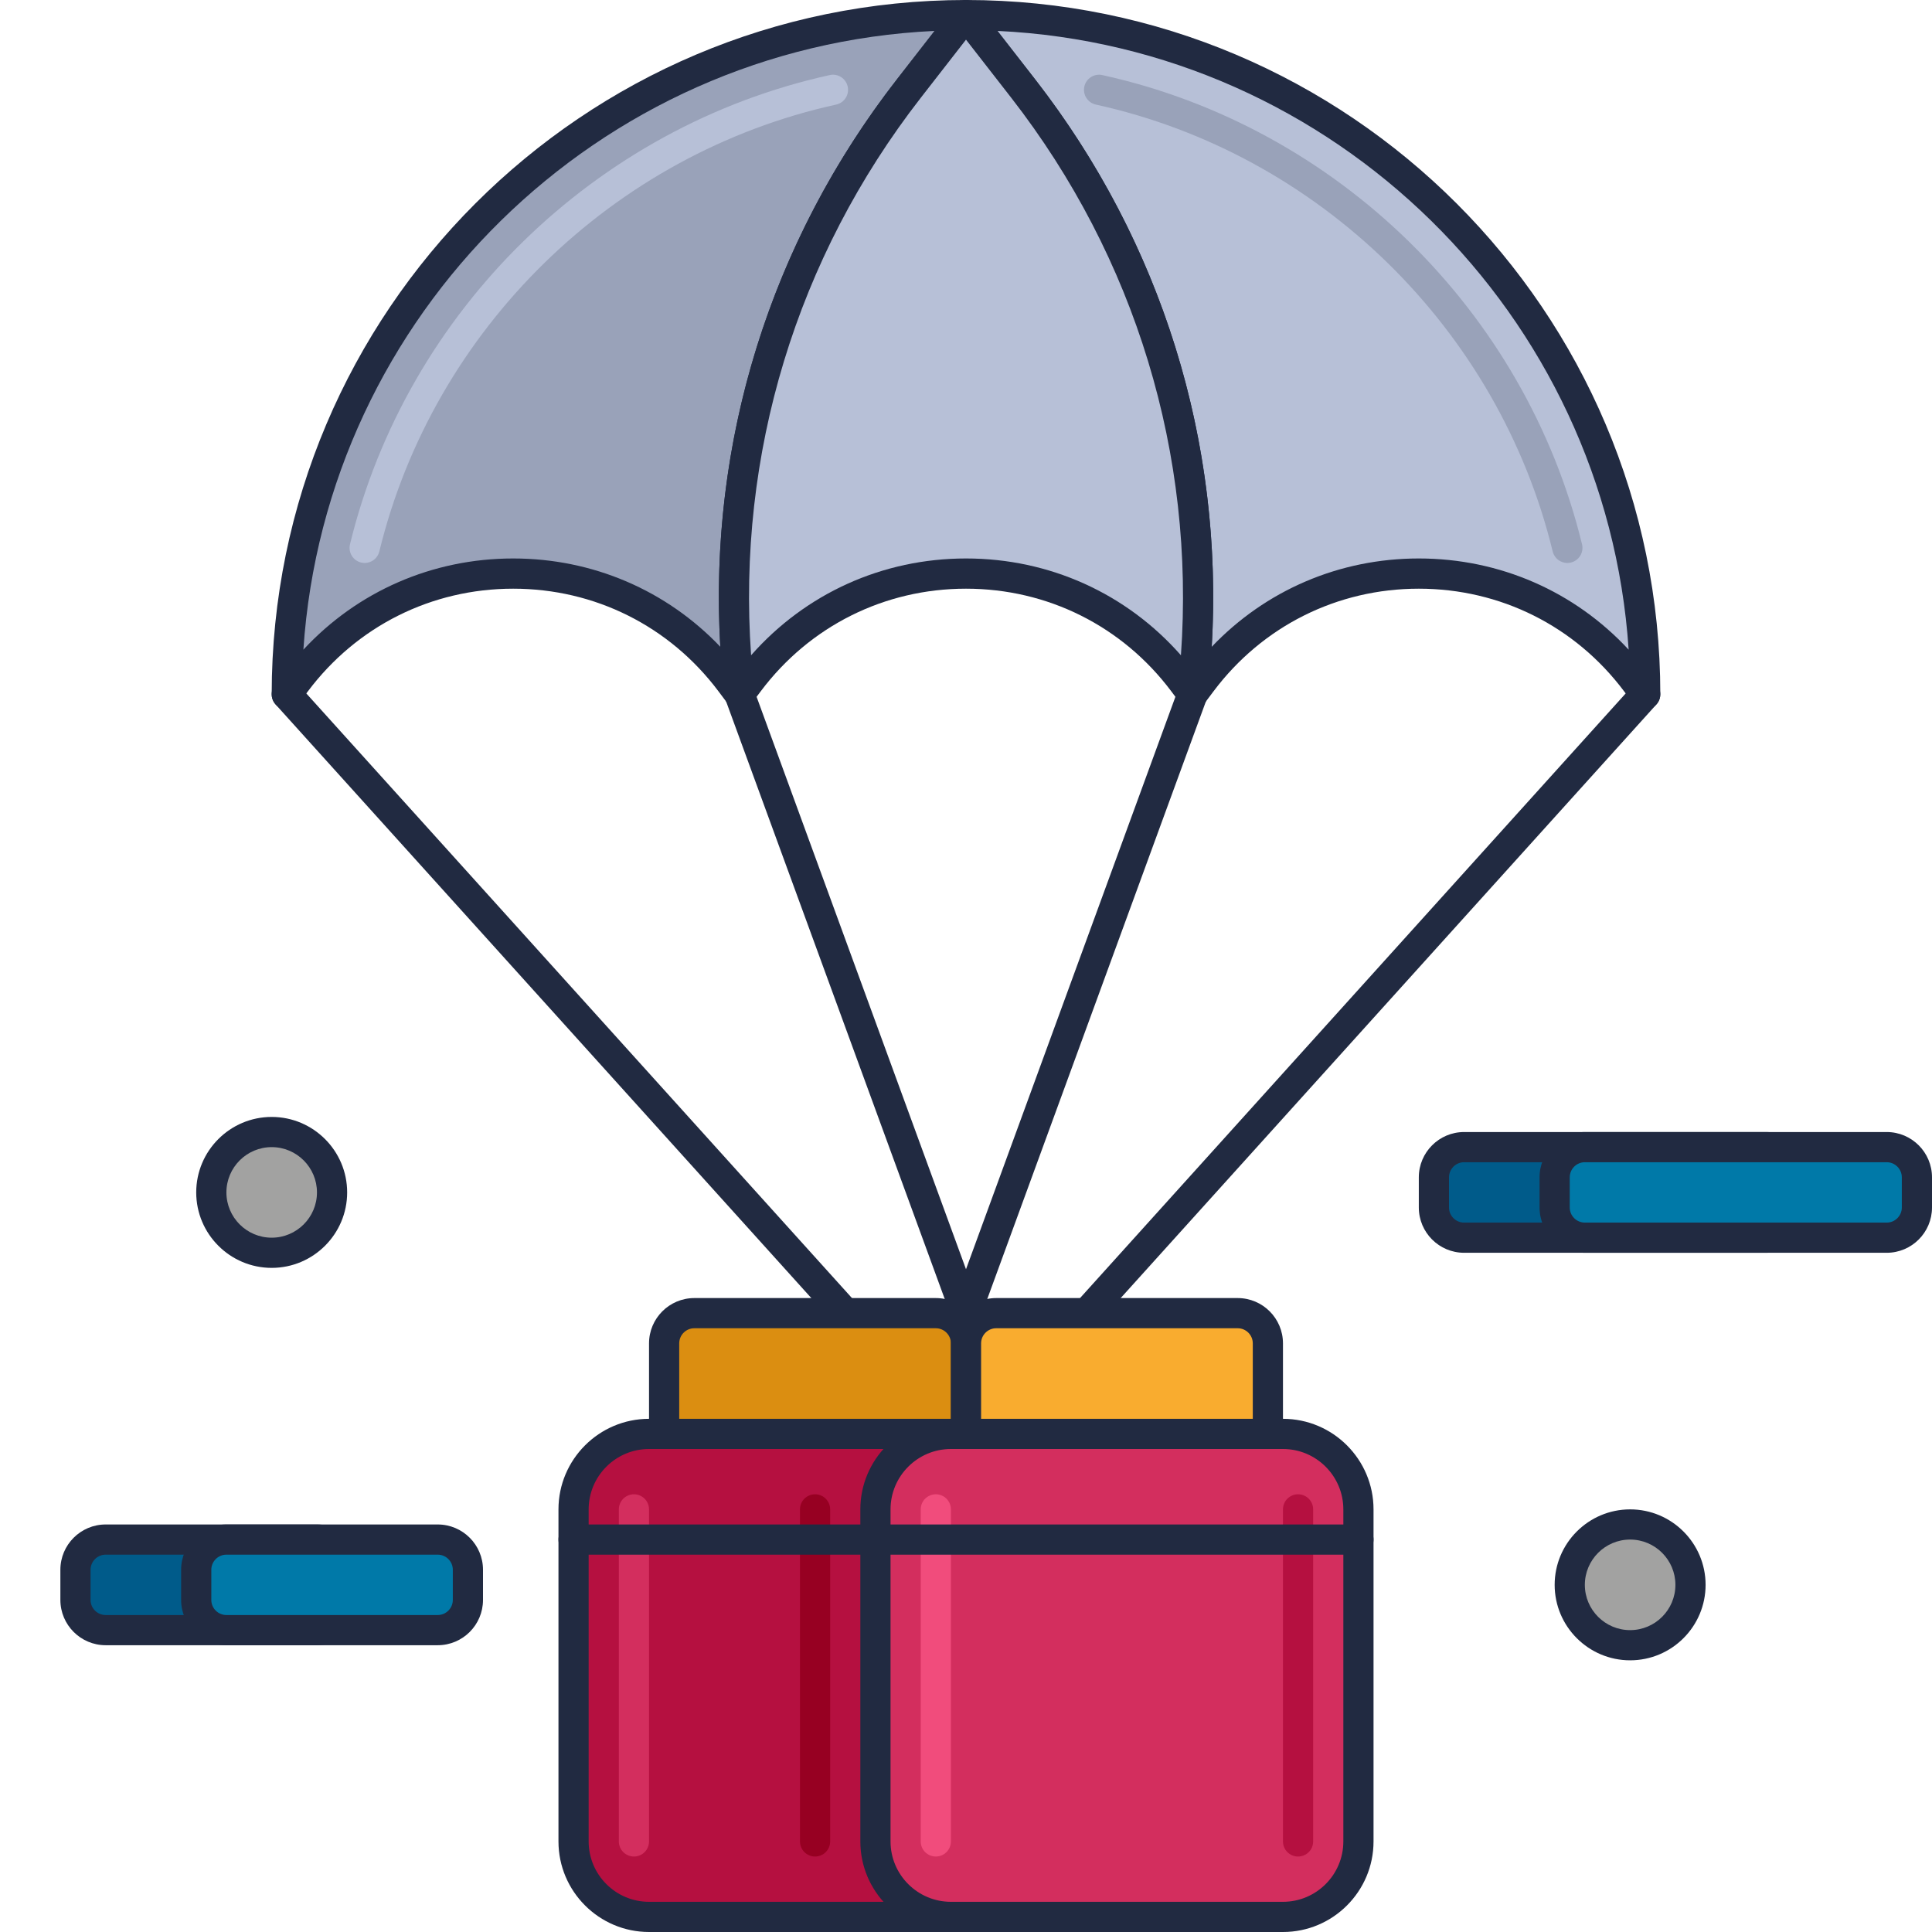 <?xml version="1.0" encoding="utf-8"?>
<!-- Generator: Adobe Illustrator 21.1.0, SVG Export Plug-In . SVG Version: 6.00 Build 0)  -->
<svg version="1.1" id="Layer_1" xmlns="http://www.w3.org/2000/svg" xmlns:xlink="http://www.w3.org/1999/xlink" x="0px" y="0px"
	 viewBox="0 0 64 64" style="enable-background:new 0 0 64 64;" xml:space="preserve">
<style type="text/css">
	.st0{fill:#DB8E11;}
	.st1{fill:#212A41;}
	.st2{fill:#F9AC2F;}
	.st3{fill:#FFCA4D;}
	.st4{fill:#B7C0D7;}
	.st5{fill:#99A2B9;}
	.st6{fill:#B51040;}
	.st7{fill:#D32E5E;}
	.st8{fill:#F14C7C;}
	.st9{fill:#0079A8;}
	.st10{fill:#1E97C6;}
	.st11{fill:#BED38E;}
	.st12{fill:#A0B570;}
	.st13{fill:#DCF1AC;}
	.st14{fill:#D5DEF5;}
	.st15{fill:#4E4B51;}
	.st16{fill:#6C696F;}
	.st17{fill:#848483;}
	.st18{fill:#A2A2A1;}
	.st19{fill:#7B849B;}
	.st20{fill:#8A878D;}
	.st21{fill:#C0C0BF;}
	.st22{fill:#005B8A;}
	.st23{fill:#970022;}
	.st24{fill:#1A237E;}
	.st25{fill:#BD7000;}
	.st26{fill:#003D6C;}
	.st27{fill:#666665;}
	.st28{fill:#195190;}
</style>
<g id="Space_Supply_Delivery">
	<g>
		<path class="st4" d="M32.001,0.5l1.892,2.432c4.398,5.654,6.416,12.801,5.625,19.92L39.501,23l0.3-0.4c3.6-4.8,10.8-4.8,14.4,0
			l0.3,0.4C54.501,10.573,44.427,0.5,32.001,0.5z"/>
		<path class="st1" d="M39.5,23.5c-0.062,0-0.125-0.012-0.185-0.035c-0.209-0.083-0.337-0.297-0.312-0.521l0.017-0.147
			c0.781-7.029-1.18-13.976-5.522-19.559l-1.892-2.432c-0.117-0.15-0.139-0.354-0.055-0.526S31.81,0,32,0c12.682,0,23,10.317,23,23
			c0,0.215-0.138,0.406-0.342,0.475c-0.203,0.065-0.429-0.003-0.558-0.175l-0.3-0.4c-1.62-2.16-4.099-3.399-6.8-3.399
			c-2.701,0-5.179,1.239-6.8,3.399l-0.3,0.4C39.804,23.429,39.654,23.5,39.5,23.5z M47,18.5c2.678,0,5.161,1.09,6.951,3.021
			C53.211,10.421,44.2,1.548,33.042,1.024l1.245,1.601c4.198,5.397,6.25,12.022,5.853,18.801C41.923,19.554,44.367,18.5,47,18.5z"/>
	</g>
	<g>
		<path class="st5" d="M9.501,23l0.3-0.4c3.6-4.8,10.8-4.8,14.4,0l0.3,0.4l-0.016-0.148c-0.791-7.119,1.227-14.266,5.625-19.92
			L32.001,0.5C19.574,0.5,9.501,10.573,9.501,23z"/>
		<path class="st1" d="M24.5,23.5c-0.154,0-0.304-0.071-0.4-0.2l-0.3-0.4c-1.62-2.16-4.099-3.399-6.8-3.399
			c-2.701,0-5.179,1.239-6.8,3.399l-0.3,0.4c-0.128,0.173-0.351,0.241-0.558,0.175C9.138,23.406,9,23.215,9,23
			C9,10.317,19.318,0,32,0c0.191,0,0.365,0.108,0.449,0.28s0.062,0.376-0.055,0.526l-1.892,2.432
			c-4.342,5.583-6.303,12.529-5.522,19.559l0.016,0.148c0.024,0.225-0.104,0.438-0.313,0.52C24.624,23.488,24.562,23.5,24.5,23.5z
			 M30.959,1.024C19.801,1.546,10.79,10.421,10.05,21.521C11.84,19.59,14.322,18.5,17,18.5c2.634,0,5.078,1.054,6.862,2.926
			c-0.397-6.778,1.655-13.404,5.853-18.801L30.959,1.024z"/>
	</g>
	<g>
		<path class="st4" d="M12.081,18.649c-0.039,0-0.079-0.005-0.119-0.015c-0.269-0.064-0.433-0.335-0.368-0.604
			c1.883-7.733,8.121-13.834,15.891-15.543c0.268-0.062,0.536,0.11,0.596,0.381c0.06,0.27-0.111,0.536-0.381,0.596
			c-7.4,1.627-13.341,7.438-15.134,14.803C12.51,18.496,12.306,18.649,12.081,18.649z"/>
	</g>
	<g>
		<path class="st5" d="M51.92,18.649c-0.225,0-0.43-0.153-0.485-0.382c-1.793-7.365-7.734-13.175-15.134-14.803
			c-0.27-0.06-0.44-0.326-0.381-0.596c0.059-0.271,0.326-0.441,0.596-0.381c7.771,1.709,14.008,7.81,15.891,15.543
			c0.065,0.269-0.099,0.539-0.368,0.604C52,18.645,51.959,18.649,51.92,18.649z"/>
	</g>
	<g>
		<circle class="st18" cx="9.001" cy="39.5" r="2"/>
		<path class="st1" d="M9,42c-1.378,0-2.5-1.121-2.5-2.5S7.622,37,9,37s2.5,1.121,2.5,2.5S10.379,42,9,42z M9,38
			c-0.827,0-1.5,0.673-1.5,1.5S8.173,41,9,41s1.5-0.673,1.5-1.5S9.828,38,9,38z"/>
	</g>
	<g>
		<path class="st6" d="M32.501,63.5h-11c-1.381,0-2.5-1.119-2.5-2.5V50c0-1.381,1.119-2.5,2.5-2.5h11c1.381,0,2.5,1.119,2.5,2.5v11
			C35.001,62.38,33.881,63.5,32.501,63.5z"/>
		<path class="st1" d="M32.5,64h-11c-1.654,0-3-1.346-3-3V50c0-1.654,1.346-3,3-3h11c1.654,0,3,1.346,3,3v11
			C35.5,62.654,34.155,64,32.5,64z M21.5,48c-1.103,0-2,0.897-2,2v11c0,1.103,0.897,2,2,2h11c1.103,0,2-0.897,2-2V50
			c0-1.103-0.897-2-2-2H21.5z"/>
	</g>
	<g>
		<path class="st7" d="M42.501,63.5h-11c-1.381,0-2.5-1.119-2.5-2.5V50c0-1.381,1.119-2.5,2.5-2.5h11c1.381,0,2.5,1.119,2.5,2.5v11
			C45.001,62.38,43.881,63.5,42.501,63.5z"/>
		<path class="st1" d="M42.5,64h-11c-1.654,0-3-1.346-3-3V50c0-1.654,1.346-3,3-3h11c1.654,0,3,1.346,3,3v11
			C45.5,62.654,44.155,64,42.5,64z M31.5,48c-1.103,0-2,0.897-2,2v11c0,1.103,0.897,2,2,2h11c1.103,0,2-0.897,2-2V50
			c0-1.103-0.897-2-2-2H31.5z"/>
	</g>
	<g>
		<path class="st1" d="M28,44c-0.136,0-0.272-0.056-0.371-0.165l-18.5-20.5c-0.185-0.205-0.169-0.521,0.036-0.706
			s0.521-0.169,0.706,0.036l18.5,20.5c0.185,0.205,0.169,0.521-0.036,0.706C28.24,43.957,28.12,44,28,44z"/>
	</g>
	<g>
		<path class="st1" d="M32,44c-0.21,0-0.397-0.131-0.47-0.328l-7.5-20.5c-0.095-0.26,0.039-0.547,0.298-0.642
			c0.26-0.094,0.547,0.039,0.642,0.298L32,42.045l7.03-19.217c0.095-0.259,0.382-0.393,0.642-0.298s0.393,0.382,0.298,0.642
			l-7.5,20.5C32.398,43.869,32.21,44,32,44z"/>
	</g>
	<g>
		<path class="st1" d="M36,44c-0.12,0-0.239-0.043-0.335-0.129c-0.205-0.185-0.221-0.501-0.036-0.706l18.5-20.5
			c0.186-0.205,0.501-0.221,0.706-0.036s0.221,0.501,0.036,0.706l-18.5,20.5C36.273,43.944,36.137,44,36,44z"/>
	</g>
	<g>
		<path class="st4" d="M33.892,2.932L32.001,0.5l-1.892,2.432c-4.398,5.654-6.416,12.801-5.625,19.92L24.501,23l0.3-0.4
			c3.6-4.8,10.8-4.8,14.4,0l0.3,0.4l0.016-0.148C40.308,15.733,38.29,8.586,33.892,2.932z"/>
		<path class="st1" d="M39.5,23.5c-0.155,0-0.304-0.072-0.4-0.2l-0.3-0.4c-1.62-2.16-4.099-3.399-6.8-3.399
			c-2.701,0-5.179,1.239-6.8,3.399l-0.3,0.4c-0.124,0.164-0.334,0.235-0.532,0.183c-0.198-0.055-0.342-0.224-0.365-0.428
			l-0.016-0.147c-0.81-7.29,1.224-14.493,5.727-20.282l1.892-2.432c0.189-0.244,0.6-0.244,0.789,0l1.892,2.432l0,0
			c4.503,5.79,6.537,12.993,5.727,20.283l-0.017,0.147c-0.023,0.204-0.168,0.373-0.366,0.427C39.588,23.494,39.544,23.5,39.5,23.5z
			 M32,18.5c2.763,0,5.317,1.159,7.12,3.207c0.473-6.653-1.504-13.174-5.622-18.469L32,1.314l-1.497,1.924
			c-4.118,5.294-6.094,11.813-5.622,18.469C26.684,19.66,29.238,18.5,32,18.5z"/>
	</g>
	<g>
		<path class="st0" d="M31.001,43.5h-8c-0.552,0-1,0.448-1,1v3h10v-3C32.001,43.947,31.553,43.5,31.001,43.5z"/>
		<path class="st1" d="M32,48H22c-0.276,0-0.5-0.224-0.5-0.5v-3c0-0.827,0.673-1.5,1.5-1.5h8c0.827,0,1.5,0.673,1.5,1.5v3
			C32.5,47.776,32.277,48,32,48z M22.5,47h9v-2.5c0-0.275-0.224-0.5-0.5-0.5h-8c-0.276,0-0.5,0.225-0.5,0.5V47z"/>
	</g>
	<g>
		<path class="st2" d="M41.001,43.5h-8c-0.552,0-1,0.448-1,1v3h10v-3C42.001,43.947,41.553,43.5,41.001,43.5z"/>
		<path class="st1" d="M42,48H32c-0.276,0-0.5-0.224-0.5-0.5v-3c0-0.827,0.673-1.5,1.5-1.5h8c0.827,0,1.5,0.673,1.5,1.5v3
			C42.5,47.776,42.277,48,42,48z M32.5,47h9v-2.5c0-0.275-0.224-0.5-0.5-0.5h-8c-0.276,0-0.5,0.225-0.5,0.5V47z"/>
	</g>
	<g>
		<circle class="st18" cx="54.001" cy="52.5" r="2"/>
		<path class="st1" d="M54,55c-1.378,0-2.5-1.121-2.5-2.5S52.622,50,54,50s2.5,1.121,2.5,2.5S55.379,55,54,55z M54,51
			c-0.827,0-1.5,0.673-1.5,1.5S53.173,54,54,54s1.5-0.673,1.5-1.5S54.828,51,54,51z"/>
	</g>
	<g>
		<path class="st8" d="M31,61.5c-0.276,0-0.5-0.224-0.5-0.5V50c0-0.276,0.224-0.5,0.5-0.5s0.5,0.224,0.5,0.5v11
			C31.5,61.276,31.277,61.5,31,61.5z"/>
	</g>
	<g>
		<path class="st7" d="M21,61.5c-0.276,0-0.5-0.224-0.5-0.5V50c0-0.276,0.224-0.5,0.5-0.5s0.5,0.224,0.5,0.5v11
			C21.5,61.276,21.277,61.5,21,61.5z"/>
	</g>
	<g>
		<path class="st23" d="M27,61.5c-0.276,0-0.5-0.224-0.5-0.5V50c0-0.276,0.224-0.5,0.5-0.5s0.5,0.224,0.5,0.5v11
			C27.5,61.276,27.277,61.5,27,61.5z"/>
	</g>
	<g>
		<path class="st6" d="M43,61.5c-0.276,0-0.5-0.224-0.5-0.5V50c0-0.276,0.224-0.5,0.5-0.5s0.5,0.224,0.5,0.5v11
			C43.5,61.276,43.277,61.5,43,61.5z"/>
	</g>
	<g>
		<path class="st1" d="M45,51.5H19c-0.276,0-0.5-0.224-0.5-0.5s0.224-0.5,0.5-0.5h26c0.276,0,0.5,0.224,0.5,0.5S45.277,51.5,45,51.5
			z"/>
	</g>
	<g>
		<path class="st22" d="M10.501,54h-7c-0.552,0-1-0.448-1-1v-1c0-0.552,0.448-1,1-1h7c0.552,0,1,0.448,1,1v1
			C11.501,53.552,11.053,54,10.501,54z"/>
		<path class="st1" d="M10.5,54.5h-7C2.673,54.5,2,53.827,2,53v-1c0-0.827,0.673-1.5,1.5-1.5h7c0.827,0,1.5,0.673,1.5,1.5v1
			C12,53.827,11.328,54.5,10.5,54.5z M3.5,51.5C3.225,51.5,3,51.725,3,52v1c0,0.275,0.224,0.5,0.5,0.5h7c0.276,0,0.5-0.225,0.5-0.5
			v-1c0-0.275-0.224-0.5-0.5-0.5H3.5z"/>
	</g>
	<g>
		<path class="st9" d="M14.501,54h-7c-0.552,0-1-0.448-1-1v-1c0-0.552,0.448-1,1-1h7c0.552,0,1,0.448,1,1v1
			C15.501,53.552,15.053,54,14.501,54z"/>
		<path class="st1" d="M14.5,54.5h-7C6.673,54.5,6,53.827,6,53v-1c0-0.827,0.673-1.5,1.5-1.5h7c0.827,0,1.5,0.673,1.5,1.5v1
			C16,53.827,15.328,54.5,14.5,54.5z M7.5,51.5C7.225,51.5,7,51.725,7,52v1c0,0.275,0.224,0.5,0.5,0.5h7c0.276,0,0.5-0.225,0.5-0.5
			v-1c0-0.275-0.224-0.5-0.5-0.5H7.5z"/>
	</g>
	<g>
		<path class="st22" d="M58.501,41h-10c-0.552,0-1-0.448-1-1v-1c0-0.552,0.448-1,1-1h10c0.552,0,1,0.448,1,1v1
			C59.501,40.552,59.053,41,58.501,41z"/>
		<path class="st1" d="M58.5,41.5h-10c-0.827,0-1.5-0.673-1.5-1.5v-1c0-0.827,0.673-1.5,1.5-1.5h10c0.827,0,1.5,0.673,1.5,1.5v1
			C60,40.827,59.328,41.5,58.5,41.5z M48.5,38.5c-0.276,0-0.5,0.225-0.5,0.5v1c0,0.275,0.224,0.5,0.5,0.5h10
			c0.276,0,0.5-0.225,0.5-0.5v-1c0-0.275-0.224-0.5-0.5-0.5H48.5z"/>
	</g>
	<g>
		<path class="st9" d="M62.501,41h-10c-0.552,0-1-0.448-1-1v-1c0-0.552,0.448-1,1-1h10c0.552,0,1,0.448,1,1v1
			C63.501,40.552,63.053,41,62.501,41z"/>
		<path class="st1" d="M62.5,41.5h-10c-0.827,0-1.5-0.673-1.5-1.5v-1c0-0.827,0.673-1.5,1.5-1.5h10c0.827,0,1.5,0.673,1.5,1.5v1
			C64,40.827,63.328,41.5,62.5,41.5z M52.5,38.5c-0.276,0-0.5,0.225-0.5,0.5v1c0,0.275,0.224,0.5,0.5,0.5h10
			c0.276,0,0.5-0.225,0.5-0.5v-1c0-0.275-0.224-0.5-0.5-0.5H52.5z"/>
	</g>
</g>
</svg>
